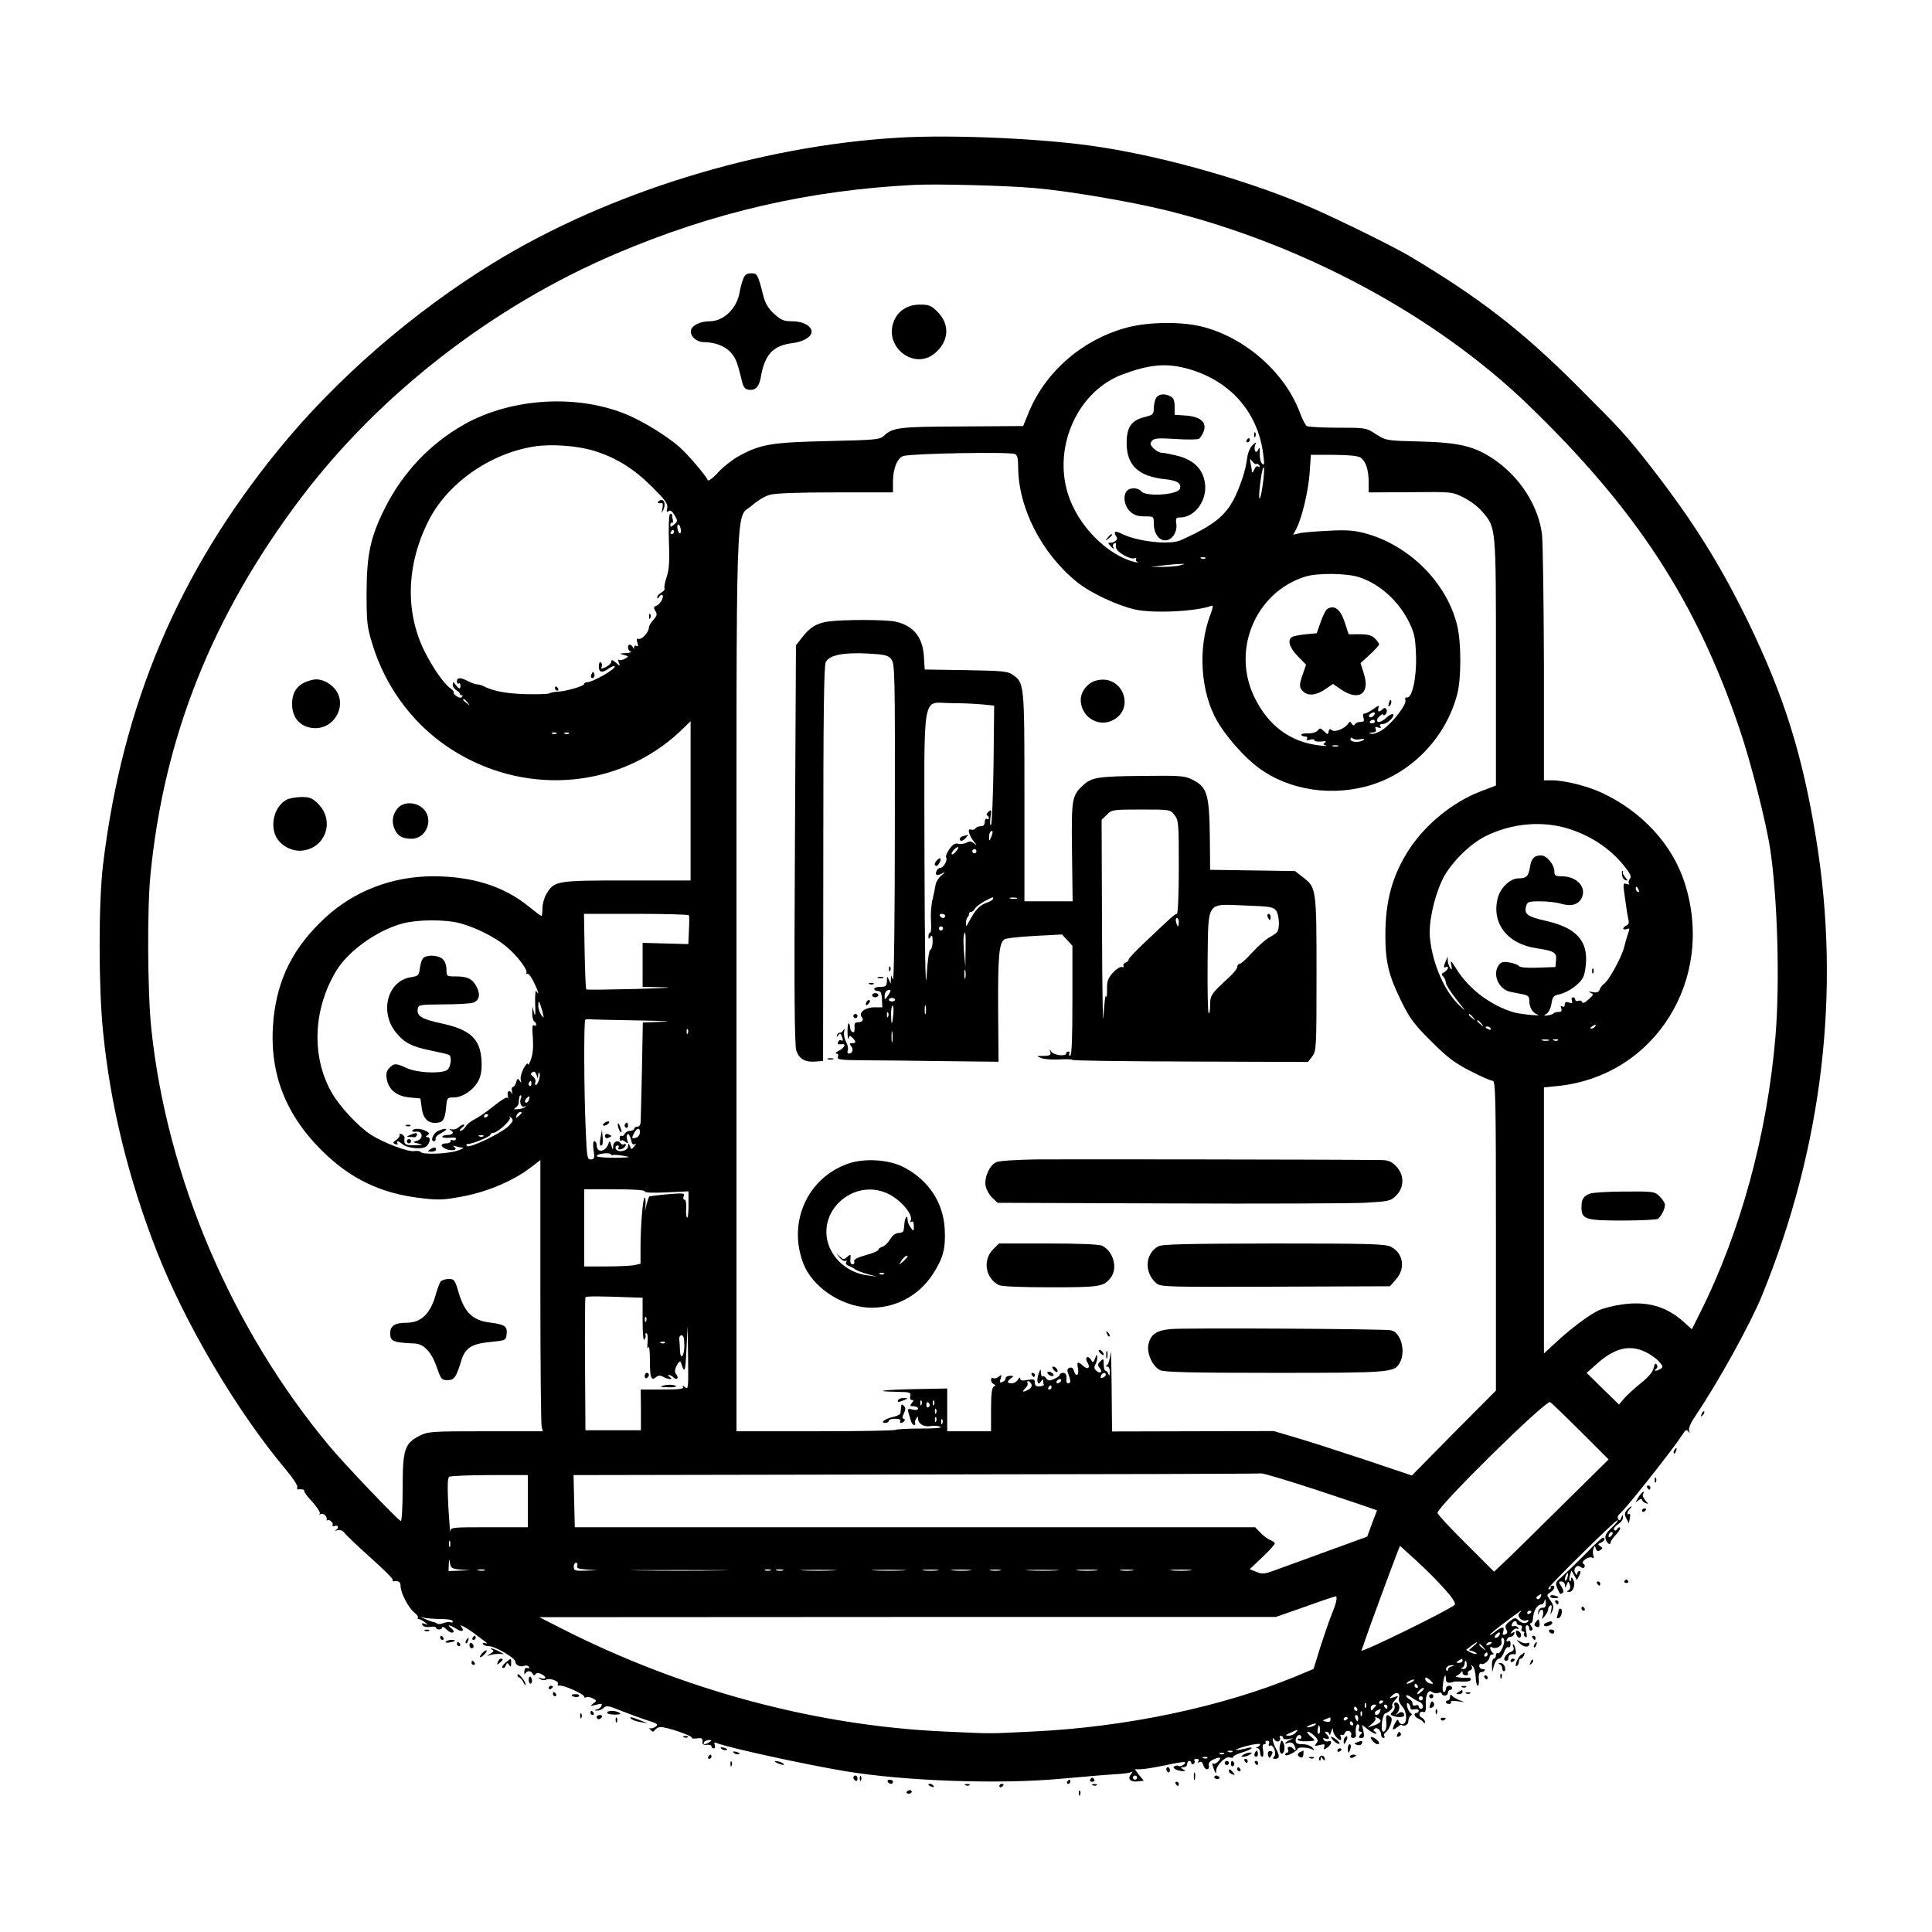 <?xml version="1.0" standalone="no"?>
<!DOCTYPE svg PUBLIC "-//W3C//DTD SVG 20010904//EN"
 "http://www.w3.org/TR/2001/REC-SVG-20010904/DTD/svg10.dtd">
<svg version="1.0" xmlns="http://www.w3.org/2000/svg"
 width="926pt" height="926pt" viewBox="0 0 926 926"
 preserveAspectRatio="xMidYMid meet">
<g transform="translate(0,926) scale(0.1,-0.1)"
fill="#000000" stroke="none">
<path d="M4305 8600 c-665 -39 -1391 -263 -1940 -600 -385 -236 -754 -556
-1030 -895 -480 -589 -748 -1221 -841 -1988 -22 -179 -22 -588 0 -802 35 -354
122 -706 258 -1054 136 -346 382 -763 615 -1041 35 -41 61 -81 58 -87 -2 -7
-1 -12 3 -12 16 3 35 -1 30 -6 -3 -3 14 -27 38 -52 23 -26 40 -52 37 -57 -3
-6 -3 -8 2 -4 11 10 35 -10 31 -25 -1 -7 -1 -8 2 -4 2 4 10 3 18 -4 8 -6 11
-15 8 -20 -3 -5 2 -6 10 -3 19 7 22 -12 4 -20 -7 -3 -3 -3 9 -1 14 4 26 -1 35
-13 7 -10 63 -63 123 -117 61 -54 109 -102 107 -106 -1 -5 1 -8 5 -8 23 4 33
-3 33 -23 0 -32 38 -105 66 -127 13 -10 20 -21 17 -25 -3 -3 -2 -6 3 -6 6 0
19 -7 30 -15 18 -15 18 -15 0 -8 -14 5 -17 3 -11 -6 4 -8 20 -11 36 -9 16 3
29 1 29 -4 0 -4 7 -8 15 -8 8 0 15 5 15 10 0 6 9 1 20 -10 12 -12 25 -18 31
-14 6 3 3 11 -8 20 -25 19 -7 17 23 -2 29 -19 43 -12 23 12 -11 14 44 -18 76
-44 6 -4 21 -16 35 -26 15 -11 18 -16 7 -12 -11 3 -16 2 -12 -4 3 -6 16 -10
28 -10 30 0 127 -57 127 -74 0 -17 24 -28 44 -20 8 3 17 1 21 -5 3 -6 0 -9 -7
-6 -9 4 -14 -3 -15 -17 0 -13 1 -17 4 -10 3 6 11 12 18 12 7 0 16 -6 18 -12 4
-9 8 -10 14 -2 6 7 15 7 30 -1 25 -13 21 -27 -5 -18 -14 4 -15 3 -2 -5 8 -6
20 -7 29 -2 17 9 63 -9 55 -22 -3 -5 0 -8 7 -7 19 4 119 -41 119 -53 0 -5 4
-6 10 -3 5 3 19 1 31 -5 20 -11 20 -12 2 -25 -16 -13 -15 -13 14 -6 25 7 31 6
26 -4 -2 -8 -12 -16 -21 -18 -16 -4 -16 -5 0 -6 9 0 23 5 31 13 13 13 23 11
85 -14 38 -15 95 -36 126 -46 48 -15 53 -19 38 -30 -9 -7 -21 -10 -27 -7 -5 3
-4 0 3 -8 10 -11 14 -11 21 -1 4 7 16 14 27 14 26 2 155 -42 150 -51 -3 -4 8
-5 24 -3 23 3 28 0 27 -15 -2 -13 4 -17 21 -16 12 2 22 -2 22 -7 0 -6 5 -10
11 -10 6 0 8 7 5 16 -5 12 -2 15 11 9 56 -22 416 -101 613 -134 287 -48 745
-64 1040 -36 102 9 216 19 253 21 37 2 73 6 80 11 7 4 6 0 -2 -11 -19 -22 -3
-39 34 -34 l27 3 -22 27 -21 28 28 0 c16 0 69 9 118 19 49 11 92 18 94 15 8
-7 -21 -24 -31 -18 -4 3 -13 2 -20 -2 -12 -8 13 -22 42 -23 13 -1 13 0 0 9
-13 8 -12 10 3 10 9 0 17 7 17 15 0 8 5 15 10 15 6 0 10 -5 10 -11 0 -5 5 -7
10 -4 6 4 8 11 5 16 -4 5 1 9 10 9 10 0 13 -5 9 -12 -5 -7 -3 -8 5 -4 8 5 14
0 18 -13 3 -12 11 -21 18 -21 8 0 11 8 9 18 -3 11 4 21 22 29 33 15 42 10 21
-11 -8 -8 -17 -12 -21 -9 -8 9 -6 -8 4 -32 8 -18 9 -18 9 -2 1 27 46 71 65 64
9 -4 16 -3 16 2 0 5 20 15 45 22 53 16 62 32 9 17 -20 -5 -38 -7 -40 -5 -3 2
22 11 56 20 33 8 60 11 60 7 0 -5 -6 -11 -12 -13 -10 -4 -10 -6 0 -6 6 -1 12
-10 12 -21 0 -11 4 -20 10 -20 5 0 7 13 4 30 -4 20 -2 30 5 30 7 0 10 4 7 8
-3 5 1 9 8 9 8 0 12 -7 8 -15 -3 -9 -1 -13 5 -9 15 10 34 -38 20 -52 -8 -8 -7
-11 6 -11 21 0 21 16 2 50 -16 28 -21 66 -6 41 5 -7 14 -10 20 -7 6 4 9 12 6
17 -4 5 -1 9 4 9 6 0 11 -5 11 -10 0 -6 12 -8 28 -5 25 5 25 5 5 -4 -26 -12
-32 -24 -7 -14 9 3 20 0 25 -8 11 -17 12 -39 1 -24 -12 17 -35 17 -29 0 4 -8
2 -15 -3 -15 -6 0 -10 -5 -10 -10 0 -6 13 -4 30 5 17 9 30 19 30 23 0 10 54 7
72 -4 10 -6 10 -4 -1 9 -8 10 -28 17 -47 17 -27 0 -34 4 -34 19 0 10 6 21 13
24 8 3 14 -1 14 -9 0 -7 -4 -11 -9 -8 -4 3 -8 1 -8 -4 0 -5 18 -9 40 -8 22 0
40 2 40 5 0 2 -10 12 -22 22 -11 11 -16 19 -10 19 7 0 21 -9 33 -21 17 -17 18
-23 8 -35 -11 -13 -9 -14 16 -8 24 6 27 4 22 -9 -5 -14 -3 -15 13 -4 23 13 27
39 6 31 -8 -3 -17 0 -22 7 -5 9 -2 10 9 6 20 -7 22 4 5 21 -9 9 -9 12 0 12 7
0 12 -6 13 -12 1 -7 5 -2 9 12 6 18 8 20 9 7 1 -18 23 -47 36 -47 4 0 4 7 1
16 -3 8 -2 12 4 9 6 -3 13 0 16 9 3 8 12 12 20 9 9 -3 13 -12 10 -19 -3 -8 1
-14 10 -14 8 0 14 6 13 13 -4 30 2 58 11 52 5 -3 7 -12 3 -20 -3 -8 0 -15 7
-15 10 0 10 -3 0 -15 -10 -12 -9 -15 5 -15 13 0 15 6 10 32 l-7 31 27 -21 c15
-12 33 -22 39 -22 6 0 5 4 -3 9 -10 7 -10 10 -1 16 13 8 30 -11 30 -32 0 -7 5
-13 11 -13 5 0 8 4 4 9 -3 5 -1 12 4 16 20 12 39 63 28 74 -18 18 -26 12 -23
-16 4 -31 -2 -53 -14 -53 -15 0 -5 83 10 88 21 7 40 28 33 36 -3 3 2 16 13 27
19 22 19 22 -6 14 -23 -7 -23 -7 -7 9 20 20 40 12 32 -13 -3 -10 4 -26 15 -39
23 -24 27 -77 6 -85 -8 -3 -17 2 -21 11 -5 14 -8 12 -19 -8 -16 -31 -12 -37
10 -19 10 8 19 13 21 12 13 -10 33 0 33 16 0 11 5 23 11 27 7 4 7 9 1 13 -14
9 -27 55 -13 47 6 -4 11 -13 11 -21 0 -8 7 -11 20 -8 11 3 20 0 20 -6 0 -6 -4
-11 -10 -11 -17 0 -11 -20 8 -27 9 -4 20 -11 24 -17 5 -8 8 -7 8 1 0 7 -7 16
-16 21 -19 10 -10 34 9 26 9 -3 12 7 11 33 -3 48 12 79 30 63 8 -5 21 -8 30
-4 9 3 16 2 16 -3 0 -5 7 -10 15 -10 8 0 15 6 15 14 0 7 5 13 10 13 6 0 10 5
10 10 0 6 -7 10 -15 10 -8 0 -15 -7 -15 -15 0 -8 -4 -15 -10 -15 -5 0 -7 17
-4 37 5 41 14 57 14 26 0 -19 11 -23 40 -13 3 1 22 1 43 0 22 -1 37 3 37 10 0
6 -6 10 -12 9 -28 -3 -72 3 -58 8 8 3 18 11 22 17 5 8 8 7 8 -1 0 -7 7 -13 16
-13 8 0 13 4 10 9 -3 5 1 12 10 15 9 3 12 11 8 18 -5 10 -4 10 5 2 7 -6 13
-30 14 -52 1 -23 5 -42 10 -42 4 0 7 15 5 32 -2 20 2 33 9 33 6 0 15 3 19 8 4
4 0 7 -9 7 -10 0 -17 7 -17 16 0 8 5 12 10 9 11 -7 40 18 40 34 0 6 6 11 13
11 7 0 8 3 2 8 -13 10 -18 35 -5 27 20 -12 52 6 47 26 -3 10 -1 19 4 19 5 0 9
-7 9 -15 0 -23 -22 -65 -31 -59 -5 3 -9 -2 -9 -10 0 -9 -4 -16 -10 -16 -5 0
-10 -15 -9 -32 l1 -33 9 33 c5 17 16 32 23 32 8 0 19 14 25 31 6 17 15 28 21
24 6 -3 10 3 10 15 0 13 -4 19 -11 14 -7 -4 -10 -1 -7 7 3 8 11 14 18 14 7 0
15 6 18 14 3 9 0 11 -9 5 -12 -7 -12 -5 0 9 7 9 18 14 24 10 6 -4 7 -1 3 6 -5
7 -14 10 -22 7 -8 -3 -11 0 -7 10 6 16 23 19 23 4 0 -5 7 -10 15 -10 9 0 12
-6 9 -15 -4 -8 -1 -15 6 -15 6 0 9 -4 5 -9 -3 -5 0 -13 6 -17 8 -4 9 3 4 25
-4 20 -3 31 4 31 6 0 11 -7 11 -16 0 -8 5 -12 10 -9 8 5 7 11 -1 21 -6 8 -7
14 -2 14 5 0 9 8 10 18 3 42 20 72 42 72 5 0 12 8 14 18 3 11 5 8 6 -9 1 -20
-4 -26 -16 -25 -10 0 -18 -7 -20 -19 -3 -19 -3 -19 5 -1 11 24 25 6 16 -21 -5
-17 -4 -16 10 1 9 11 16 25 16 32 0 7 5 16 10 19 7 4 9 -3 5 -22 -5 -26 -5
-26 5 -5 8 19 6 30 -9 51 -19 27 -19 27 0 39 20 13 26 32 9 32 -6 0 -9 -3 -8
-7 2 -5 0 -9 -4 -10 -5 -2 -7 0 -6 5 4 14 326 331 331 326 3 -3 -10 -20 -29
-37 -26 -25 -33 -37 -28 -54 6 -22 24 -32 24 -14 0 4 11 20 26 36 14 15 22 30
19 33 -3 4 -10 0 -14 -7 -5 -8 -11 -9 -15 -3 -3 5 5 17 19 26 14 9 25 24 24
34 0 15 -1 14 -8 -2 -5 -14 -10 -16 -15 -7 -5 7 -2 17 6 24 31 25 257 311 302
381 14 23 20 26 28 15 8 -11 8 -10 4 4 -4 12 8 39 33 75 105 155 261 437 316
572 290 710 379 1457 260 2188 -66 407 -154 685 -324 1037 -136 280 -269 492
-474 755 -115 146 -135 168 -347 380 -264 264 -469 423 -805 623 -78 46 -307
159 -457 226 -285 126 -692 244 -1018 295 -254 41 -708 62 -975 46z m650 -241
c157 -13 454 -63 630 -106 653 -160 1293 -503 1738 -932 519 -501 807 -942
1015 -1556 55 -162 127 -446 147 -578 35 -237 46 -635 25 -892 -39 -468 -167
-940 -362 -1328 l-39 -78 -39 35 c-82 74 -175 101 -294 84 -39 -5 -89 -18
-111 -27 -46 -21 -137 -89 -212 -159 l-53 -49 0 637 0 638 68 7 c465 49 754
511 607 972 -59 185 -204 343 -399 434 -67 31 -177 59 -238 59 l-38 0 0 553
c-1 303 -5 584 -9 623 -16 138 -106 279 -233 364 -93 62 -164 79 -354 84 -159
4 -160 4 -209 35 -48 31 -50 31 -184 31 -75 0 -141 4 -148 8 -6 4 -21 33 -33
65 -73 195 -267 363 -475 413 -98 23 -249 21 -350 -5 -214 -56 -394 -211 -475
-409 l-26 -64 -294 -2 c-306 -1 -331 -5 -375 -46 -18 -17 -44 -19 -265 -24
-269 -6 -322 -15 -422 -68 -32 -17 -79 -53 -105 -81 -27 -30 -49 -45 -51 -38
-7 20 -95 123 -137 160 -60 52 -167 118 -246 152 -238 101 -554 83 -782 -44
-164 -92 -295 -230 -381 -400 -71 -142 -88 -222 -89 -407 0 -141 2 -163 27
-245 67 -221 212 -408 406 -523 348 -208 783 -166 1068 101 l52 50 0 -382 0
-381 -305 0 c-338 0 -348 -2 -385 -63 -11 -18 -20 -49 -20 -69 0 -21 -2 -38
-5 -38 -3 0 -31 21 -63 47 -117 95 -269 143 -455 143 -198 0 -382 -71 -522
-202 -149 -139 -224 -288 -244 -481 -24 -246 49 -448 228 -628 139 -139 286
-210 483 -232 85 -10 108 -8 203 10 117 23 237 75 317 136 l48 37 0 -628 c0
-345 3 -637 6 -649 l6 -23 -274 0 c-264 0 -275 -1 -318 -22 -71 -37 -80 -65
-80 -250 0 -87 -4 -158 -9 -158 -10 0 -270 272 -343 360 -468 561 -779 1290
-853 2002 -18 173 -20 572 -4 734 65 665 298 1246 722 1808 377 498 918 918
1507 1169 468 200 930 306 1435 331 104 5 433 -3 570 -15z m729 -864 c209 -55
346 -208 371 -415 6 -45 5 -53 -6 -42 -7 6 -12 29 -11 50 1 26 -1 31 -7 18
-10 -25 -24 -5 -15 21 6 16 5 16 -14 -2 -12 -12 -22 -38 -25 -65 -3 -25 -13
-67 -23 -95 -55 -160 -101 -206 -294 -294 -53 -24 -207 -7 -282 30 -35 18 -44
12 -25 -17 7 -12 -19 -29 -37 -25 -5 1 -4 -5 4 -13 14 -17 25 -22 15 -7 -3 5
-1 13 5 16 6 4 10 3 9 -2 -4 -22 4 -33 36 -53 20 -12 42 -19 51 -16 8 3 13 2
9 -3 -3 -5 1 -12 7 -15 7 -3 2 -3 -12 0 -133 32 -276 177 -322 329 -71 230 51
493 264 571 126 47 205 54 302 29z m-2839 -395 c107 -33 191 -85 279 -172 65
-65 78 -82 74 -103 -4 -18 -2 -23 6 -15 9 6 17 1 29 -19 16 -27 16 -29 -2 -45
-15 -13 -18 -14 -18 -1 0 8 4 12 8 10 4 -3 6 3 4 12 -2 10 -4 22 -4 26 -1 5
-5 6 -10 3 -5 -3 -7 -62 -5 -131 4 -96 1 -136 -11 -171 -8 -25 -13 -49 -10
-54 3 -5 -4 -14 -15 -20 -11 -6 -20 -16 -20 -23 0 -8 4 -7 10 3 5 8 12 12 15
8 9 -9 -11 -45 -30 -52 -13 -4 -13 -9 -4 -24 10 -16 8 -23 -9 -43 -12 -12 -22
-29 -22 -37 0 -22 -34 -59 -49 -54 -10 3 -11 -2 -6 -18 5 -15 4 -20 -4 -16 -6
4 -11 1 -12 -6 0 -10 -2 -10 -6 0 -2 6 -9 12 -14 12 -14 0 -11 -28 4 -33 6 -3
-4 -6 -23 -7 -32 -2 -33 -3 -10 -9 25 -7 25 -7 4 -19 -12 -6 -24 -8 -28 -4 -4
3 -4 -2 0 -13 7 -20 7 -20 -14 -1 -17 14 -22 16 -22 5 0 -8 -12 -19 -26 -26
-21 -10 -25 -10 -20 2 3 8 1 17 -4 20 -6 4 -10 -5 -10 -19 0 -30 16 -33 48
-10 13 9 26 14 28 11 11 -10 -104 -77 -133 -77 -7 0 -13 -4 -13 -8 0 -10 -84
-35 -126 -37 -17 -1 -36 -5 -41 -8 -6 -4 -57 -5 -114 -4 -94 3 -153 14 -201
38 -10 5 -24 9 -32 9 -7 0 -27 7 -42 15 -37 19 -54 19 -54 -1 0 -8 4 -13 8
-10 5 3 9 -1 9 -9 0 -20 -7 -19 -23 3 -12 16 -13 16 -14 0 0 -9 8 -21 18 -27
9 -5 17 -13 17 -18 0 -4 4 -7 8 -5 5 1 6 -2 2 -8 -4 -6 -12 -5 -25 2 -10 7
-17 15 -15 18 2 4 -5 13 -16 21 -31 21 -83 96 -123 175 -94 188 -89 412 15
622 89 182 294 328 509 362 81 13 205 4 285 -20z m2019 -16 c12 -5 16 -20 16
-63 1 -195 112 -413 281 -550 64 -52 191 -112 278 -132 86 -20 294 -10 366 17
11 4 10 -5 -4 -43 -61 -160 -47 -372 34 -511 35 -61 110 -150 170 -200 138
-119 346 -162 540 -112 211 54 385 230 440 445 19 76 19 241 0 324 -49 208
-232 390 -446 446 -50 13 -88 16 -174 11 -60 -3 -123 -8 -138 -12 l-29 -7 16
30 c27 54 56 176 63 266 l6 87 111 0 c75 -1 117 -5 128 -14 25 -18 38 -60 38
-117 l0 -49 200 1 c197 2 200 2 254 -25 31 -15 71 -45 90 -68 67 -78 66 -67
66 -722 l0 -591 -76 -29 c-131 -51 -260 -155 -340 -277 -80 -123 -114 -245
-114 -413 0 -126 16 -193 77 -316 40 -81 60 -109 142 -190 78 -78 113 -105
188 -143 50 -26 98 -47 107 -47 14 0 16 -70 16 -742 l0 -743 -202 -203 -201
-204 -226 76 c-124 41 -273 89 -331 106 l-105 31 -387 -1 -388 -1 -2 213 c-1
117 -3 191 -5 163 -3 -27 -10 -53 -16 -57 -9 -6 -9 -8 1 -8 7 0 12 -12 11 -27
-1 -17 -3 -21 -6 -10 -2 9 -9 17 -14 17 -5 0 -9 14 -9 31 0 28 -1 29 -16 14
-13 -12 -14 -18 -4 -31 17 -19 5 -31 -15 -14 -11 9 -12 17 -5 30 6 10 10 27 9
37 0 13 -3 12 -10 -7 -9 -23 -11 -23 -20 -7 -6 9 -14 15 -19 12 -6 -4 -5 -14
2 -25 16 -26 2 -37 -20 -17 -27 24 -32 21 -25 -13 6 -33 -11 -42 -20 -10 -3
13 -11 18 -21 14 -11 -4 -13 -11 -5 -31 12 -32 11 -43 -1 -43 -6 0 -10 6 -9
13 3 26 -2 37 -16 37 -8 0 -15 -4 -15 -8 0 -5 -12 -14 -27 -21 -23 -10 -29
-10 -39 3 -6 9 -14 13 -17 9 -4 -3 -7 5 -8 18 -1 21 -2 20 -12 -9 -11 -35 -2
-56 13 -32 7 10 10 11 10 3 0 -7 1 -16 3 -20 1 -3 -8 -7 -20 -8 -17 -1 -23 4
-23 18 0 17 -5 18 -35 13 -25 -5 -35 -3 -35 6 0 8 -5 6 -11 -4 -5 -10 -19 -18
-29 -18 -24 0 -25 9 -4 24 13 10 13 12 -5 12 -12 0 -21 -6 -21 -12 0 -7 -7
-15 -16 -18 -12 -5 -14 -1 -8 16 6 20 5 21 -9 10 -9 -8 -21 -11 -27 -7 -5 3
-10 0 -10 -9 0 -8 6 -17 13 -20 10 -5 10 -7 0 -12 -9 -4 -13 -36 -13 -110 l0
-104 -105 0 -105 0 0 103 0 102 -156 -3 c-155 -3 -207 -11 -82 -13 59 -1 65
-3 61 -20 -3 -11 0 -19 7 -19 10 0 10 -3 0 -15 -10 -13 -9 -15 9 -15 11 0 21
-5 21 -11 0 -7 -10 -9 -26 -5 -22 6 -25 4 -20 -14 3 -11 9 -29 12 -40 3 -11
10 -20 15 -20 6 0 8 4 5 8 -2 4 -1 14 5 22 6 12 9 12 9 2 0 -26 28 -43 60 -37
17 3 38 1 47 -4 10 -5 -24 -8 -95 -8 -62 0 -115 -3 -119 -6 -3 -4 -177 -7
-385 -7 l-378 0 0 2153 c0 2418 -7 2213 75 2285 24 21 61 44 83 50 26 8 133
12 316 12 l276 0 0 50 c0 66 22 118 52 125 54 12 504 20 532 9z m1158 -48 c4
3 9 0 14 -7 4 -8 3 -10 -5 -5 -7 4 -15 -2 -20 -16 -6 -13 -10 -16 -11 -8 0 8
-3 26 -6 40 -5 23 -4 24 9 8 8 -10 16 -15 19 -12z m33 -78 c-9 -79 -24 -122
-19 -53 6 64 15 115 21 115 3 0 2 -28 -2 -62z m-2793 -252 c-3 -5 -9 -1 -12
10 -4 10 -5 23 -2 28 3 5 9 1 12 -10 4 -10 5 -23 2 -28z m-32 4 c0 -5 -5 -10
-11 -10 -5 0 -7 5 -4 10 3 6 8 10 11 10 2 0 4 -4 4 -10z m2547 -126 c-3 -3
-12 -4 -19 -1 -8 3 -5 6 6 6 11 1 17 -2 13 -5z m-122 -34 c-16 -4 -55 -7 -85
-7 l-55 0 60 7 c33 4 71 7 85 7 22 1 21 0 -5 -7z m861 -57 c99 -33 190 -116
239 -218 25 -51 29 -74 32 -160 3 -105 -19 -203 -44 -198 -7 2 -10 -4 -7 -12
8 -20 -60 -108 -107 -141 -21 -14 -46 -24 -56 -21 -15 4 -14 5 4 6 16 1 21 6
17 16 -5 11 -2 13 12 8 12 -4 15 -3 10 5 -5 8 0 12 12 12 21 0 59 36 49 47 -4
3 -17 -3 -30 -15 -24 -23 -47 -29 -47 -13 0 5 7 14 15 21 8 7 15 9 15 4 0 -4
5 -3 11 3 6 6 8 17 4 23 -5 8 -10 9 -18 1 -17 -17 -27 -13 -20 6 5 14 1 13
-24 -5 -17 -12 -36 -22 -43 -22 -7 0 -9 -8 -5 -20 5 -15 2 -20 -14 -20 -11 0
-23 -5 -27 -11 -4 -8 -9 -7 -15 2 -7 12 -11 12 -17 1 -16 -24 -63 -43 -78 -32
-9 8 -13 7 -16 -6 -3 -16 -4 -16 -22 1 -16 16 -20 17 -30 4 -6 -8 -27 -15 -48
-14 -20 0 -34 -3 -31 -7 2 -5 11 -8 19 -8 9 0 12 -5 8 -11 -4 -8 0 -9 15 -4
11 3 21 2 21 -3 0 -5 15 -8 33 -6 21 3 27 1 18 -5 -11 -7 -10 -10 5 -14 10 -3
-3 -3 -31 0 -140 16 -246 94 -313 232 -110 227 6 502 243 577 59 19 202 17
261 -3z m-4275 -600 c13 -16 12 -17 -3 -4 -10 7 -18 15 -18 17 0 8 8 3 21 -13z
m4341 -65 c-6 -6 -15 -8 -19 -4 -4 4 -1 11 7 16 19 12 27 3 12 -12z m8 -26 c0
-5 -7 -9 -15 -9 -8 0 -12 4 -9 9 3 4 9 8 15 8 5 0 9 -4 9 -8z m-3923 -58 c-3
-3 -12 -4 -19 -1 -8 3 -5 6 6 6 11 1 17 -2 13 -5z m60 0 c-3 -3 -12 -4 -19 -1
-8 3 -5 6 6 6 11 1 17 -2 13 -5z m3794 -27 c13 3 20 2 16 -2 -13 -15 -64 -14
-64 1 0 9 4 11 12 4 6 -5 22 -6 36 -3z m-108 -34 c-7 -2 -19 -2 -25 0 -7 3 -2
5 12 5 14 0 19 -2 13 -5z m1114 -398 c111 -37 203 -102 267 -188 22 -28 26
-40 17 -50 -6 -8 -7 -18 -3 -22 4 -5 -1 -5 -11 -2 -16 6 -18 2 -13 -36 11 -81
16 -112 21 -135 4 -15 0 -24 -10 -28 -8 -4 -15 -10 -15 -15 0 -4 8 -5 17 -2
13 5 15 3 9 -13 -4 -10 -14 -43 -21 -72 -14 -54 -76 -165 -99 -179 -7 -5 -15
-16 -19 -26 -5 -13 -14 -16 -34 -12 -19 4 -22 3 -10 -3 16 -7 16 -10 -9 -32
-17 -16 -28 -21 -31 -13 -2 7 -11 9 -19 6 -8 -3 -14 0 -14 6 0 6 -5 11 -11 11
-6 0 -8 -7 -5 -16 4 -12 1 -14 -14 -9 -14 5 -20 2 -20 -10 0 -10 -5 -13 -12
-9 -8 5 -9 2 -5 -9 4 -12 1 -17 -12 -17 -10 0 -21 -3 -25 -7 -3 -4 -17 -8 -29
-10 -19 -2 -20 -1 -5 8 10 5 21 27 24 48 5 34 11 40 37 45 43 9 103 52 116 85
7 14 12 49 13 76 4 102 -55 160 -191 191 -89 20 -106 32 -97 68 6 24 10 26 68
26 33 0 78 -5 98 -11 49 -15 83 -6 100 25 27 52 -21 106 -95 106 -30 0 -35 3
-35 24 0 32 -37 76 -63 76 -34 0 -47 -14 -54 -56 -7 -44 -17 -54 -55 -54 -39
0 -86 -44 -99 -93 -32 -121 45 -222 186 -242 84 -13 97 -20 93 -57 l-3 -33
-84 -3 c-53 -2 -87 1 -91 8 -4 6 -24 13 -45 17 -30 5 -41 2 -51 -12 -33 -45
-1 -118 56 -129 17 -3 44 -9 60 -12 25 -5 30 -11 30 -33 0 -30 16 -56 40 -64
26 -9 -84 2 -115 11 -111 33 -215 112 -274 207 -27 43 -31 46 -25 20 4 -23 3
-26 -5 -15 -6 8 -11 24 -12 35 l0 20 -9 -20 c-12 -28 -12 -37 0 -30 6 3 10 2
10 -4 0 -5 -8 -14 -17 -20 -15 -8 -16 -12 -5 -22 6 -7 12 -20 12 -29 0 -9 23
-45 51 -81 48 -60 49 -62 11 -25 -68 65 -125 194 -138 317 -8 70 16 188 57
278 35 77 130 174 209 213 128 64 278 76 407 33z m327 -291 c3 -8 2 -12 -4 -9
-6 3 -10 10 -10 16 0 14 7 11 14 -7z m-4552 -121 c2 -5 2 -37 0 -73 l-3 -65
-110 3 -109 3 0 -105 0 -106 103 -2 c56 -1 -4 -4 -133 -8 -129 -3 -237 -5
-240 -2 -3 2 -6 84 -8 183 l-3 179 250 0 c137 0 251 -3 253 -7z m-1097 -38
c71 -19 163 -64 217 -108 51 -40 110 -116 101 -130 -3 -5 -2 -7 4 -4 5 3 19
-14 31 -39 22 -44 29 -71 13 -45 -5 8 -7 -17 -6 -60 2 -51 1 -65 -5 -44 l-8
30 -1 -32 c0 -17 4 -35 9 -38 6 -3 10 -11 10 -16 0 -6 -5 -7 -11 -3 -8 4 -9
-13 -5 -60 3 -44 0 -78 -9 -103 -7 -21 -14 -31 -15 -23 0 8 -9 -1 -20 -20 -10
-19 -17 -44 -14 -55 4 -16 3 -17 -5 -5 -9 13 -12 12 -17 -7 -4 -13 -11 -23
-16 -23 -5 0 -7 -10 -4 -22 3 -13 3 -17 0 -10 -10 21 -26 13 -20 -10 3 -13 3
-18 0 -11 -3 8 -27 -6 -66 -37 -33 -27 -75 -56 -92 -64 -17 -8 -37 -24 -44
-35 -7 -12 -18 -21 -25 -21 -6 0 -3 7 7 15 11 8 15 15 8 15 -6 0 -17 -6 -24
-13 -7 -8 -22 -12 -33 -10 -11 2 -14 1 -7 -3 21 -10 13 -24 -13 -24 -14 0 -25
-4 -25 -9 0 -4 16 -6 36 -4 23 2 33 0 29 -7 -3 -6 -11 -8 -16 -5 -5 4 -9 1 -9
-4 0 -6 -8 -11 -18 -11 -29 0 -34 -12 -9 -25 27 -14 66 -8 45 7 -9 7 -8 8 5 4
10 -3 26 -6 35 -7 9 0 -3 -7 -28 -15 -50 -15 -166 -19 -174 -5 -3 4 -16 6 -29
4 -29 -6 -147 39 -209 78 -60 39 -150 135 -188 202 -98 172 -90 398 21 583 58
96 196 195 319 228 73 19 201 20 275 1z m394 -420 c9 -36 9 -38 -4 -21 -8 11
-15 31 -15 45 0 32 5 25 19 -24z m4462 -32 c13 -16 12 -17 -3 -4 -10 7 -18 15
-18 17 0 8 8 3 21 -13z m-3991 -14 c113 -2 161 -5 108 -6 l-97 -4 -4 -217 c-3
-119 -5 -232 -6 -249 0 -23 -5 -33 -16 -33 -8 0 -15 -4 -15 -10 0 -5 -9 -10
-20 -10 -11 0 -23 -7 -26 -15 -4 -8 -10 -12 -15 -9 -5 3 -9 -3 -9 -12 0 -10 3
-14 7 -11 3 4 13 1 21 -6 13 -10 14 -9 8 10 -4 12 -3 24 2 27 5 3 12 -8 16
-25 4 -21 10 -28 18 -23 8 5 8 1 -2 -10 -13 -17 -14 -17 -21 1 -7 15 -8 16 -8
1 -1 -29 -61 -36 -61 -7 0 5 5 9 11 9 5 0 7 -5 3 -11 -4 -7 1 -10 11 -7 10 1
20 9 23 17 3 8 0 11 -6 7 -6 -3 -13 -2 -17 4 -11 18 -35 10 -36 -12 -1 -22 -1
-22 -9 2 -7 24 -8 24 -15 5 -16 -38 -55 -41 -55 -4 0 10 -5 19 -11 19 -6 0 -8
-15 -4 -43 6 -37 4 -43 -13 -44 -18 -1 -19 9 -25 149 -8 180 -9 513 -2 520 3
3 18 4 33 2 15 -1 119 -3 232 -5z m4031 -16 c13 -16 12 -17 -3 -4 -17 13 -22
21 -14 21 2 0 10 -8 17 -17z m544 -13 c-3 -5 -12 -10 -18 -10 -7 0 -6 4 3 10
19 12 23 12 15 0z m-500 -10 c3 -6 -1 -7 -9 -4 -18 7 -21 14 -7 14 6 0 13 -4
16 -10z m-3848 -22 c-3 -8 -6 -5 -6 6 -1 11 2 17 5 13 3 -3 4 -12 1 -19z
m4126 -35 c-7 -2 -21 -2 -30 0 -10 3 -4 5 12 5 17 0 24 -2 18 -5z m44 1 c-3
-3 -12 -4 -19 -1 -8 3 -5 6 6 6 11 1 17 -2 13 -5z m-4888 -170 c1 11 3 17 6
14 8 -8 -6 -58 -16 -58 -5 0 -6 6 -3 13 3 8 -2 20 -11 27 -13 11 -13 15 -3 21
9 6 15 1 20 -14 5 -19 6 -19 7 -3z m-32 -39 c0 -8 -4 -12 -9 -9 -5 3 -6 10 -3
15 9 13 12 11 12 -6z m-51 -70 c-8 -21 4 -46 18 -38 6 3 8 2 4 -2 -5 -5 -20
-10 -35 -11 -20 -2 -24 -1 -13 6 8 5 15 15 16 22 2 31 4 38 10 38 3 0 4 -7 0
-15z m38 -9 c-3 -9 -10 -13 -15 -10 -5 3 -3 11 4 19 15 16 19 13 11 -9z m-34
-60 c0 -2 -7 -9 -15 -16 -13 -11 -14 -10 -9 4 5 14 24 23 24 12z m-160 -10 c0
-3 -4 -8 -10 -11 -5 -3 -10 -1 -10 4 0 6 5 11 10 11 6 0 10 -2 10 -4z m100
-51 c-32 -34 -189 -110 -201 -98 -6 6 -5 10 3 10 23 0 108 35 108 44 0 5 6 9
13 9 21 0 88 61 81 73 -5 8 -3 8 6 0 11 -11 10 -17 -10 -38z m627 -34 c-1 -11
-9 -22 -19 -24 -21 -6 -22 -3 -8 24 14 25 29 25 27 0z m-750 -17 c-3 -3 -12
-4 -19 -1 -8 3 -5 6 6 6 11 1 17 -2 13 -5z m621 -90 c4 2 27 0 52 -4 38 -6 32
-8 -42 -9 -49 0 -88 3 -88 8 0 12 64 19 68 8 2 -4 7 -5 10 -3z m152 -174 c0
-7 38 -8 105 -5 l105 5 0 -67 c0 -36 -3 -63 -7 -59 -4 4 -6 25 -4 46 1 23 -2
40 -8 40 -6 0 -8 7 -4 17 6 15 -2 15 -77 9 -46 -4 -86 -9 -88 -11 -2 -2 -8
-19 -13 -37 l-8 -33 3 33 c1 17 -1 32 -4 32 -9 0 -20 -138 -20 -241 l0 -76
-31 -7 c-17 -3 -78 -6 -135 -6 l-104 0 0 185 0 185 145 0 c91 0 145 -4 145
-10z m-42 -509 l32 -1 0 -107 c0 -70 4 -103 9 -93 6 8 7 18 5 22 -3 4 -1 8 4
8 6 0 8 -19 6 -42 -3 -25 -1 -36 3 -26 5 10 8 -17 8 -61 0 -85 6 -101 29 -82
11 9 20 10 35 2 26 -14 52 -15 31 -1 -8 5 -10 10 -4 10 5 0 15 -5 22 -12 16
-16 28 -2 13 15 -8 11 -8 21 3 43 10 19 17 23 20 13 17 -56 21 -47 26 61 l6
115 2 -154 c2 -143 1 -153 -15 -140 -11 10 -14 10 -9 2 5 -10 -16 -13 -98 -13
l-105 0 1 -97 0 -98 -133 0 -133 0 -2 315 c-1 173 0 318 2 322 4 6 64 6 242
-1z m49 -113 c-3 -8 -6 -5 -6 6 -1 11 2 17 5 13 3 -3 4 -12 1 -19z m183 -118
c0 -51 -19 -72 -21 -22 0 15 -2 37 -3 50 -2 13 3 22 11 22 9 0 13 -15 13 -50z
m-93 14 c-3 -3 -12 -4 -19 -1 -8 3 -5 6 6 6 11 1 17 -2 13 -5z m4698 -43 c22
-10 51 -30 65 -45 21 -23 22 -29 10 -36 -8 -5 -19 -10 -25 -10 -5 0 -5 4 2 8
7 5 9 13 4 21 -6 10 -11 6 -15 -16 -4 -19 -26 -44 -62 -73 -31 -25 -67 -58
-80 -73 l-24 -29 -78 76 -77 76 45 40 c86 78 158 97 235 61z m-2585 -110 c0
-5 -7 -11 -14 -14 -10 -4 -13 -1 -9 9 6 15 23 19 23 5z m-215 -31 c-3 -5 -11
-10 -16 -10 -6 0 -7 5 -4 10 3 6 11 10 16 10 6 0 7 -4 4 -10z m-141 -15 c3 -8
-3 -19 -14 -25 -27 -15 -34 -12 -16 6 9 8 14 20 11 25 -4 5 -2 9 3 9 6 0 12
-7 16 -15z m96 -15 c0 -5 -5 -10 -11 -10 -5 0 -7 5 -4 10 3 6 8 10 11 10 2 0
4 -4 4 -10z m-623 -82 c-3 -8 -6 -5 -6 6 -1 11 2 17 5 13 3 -3 4 -12 1 -19z
m60 0 c-3 -8 -6 -5 -6 6 -1 11 2 17 5 13 3 -3 4 -12 1 -19z m-22 3 c3 -5 1
-12 -5 -16 -5 -3 -10 1 -10 9 0 18 6 21 15 7z m3118 -129 l137 -137 -223 -220
c-122 -121 -245 -242 -274 -269 l-52 -49 -135 135 c-75 74 -136 140 -136 147
0 30 508 531 539 531 3 0 68 -62 144 -138z m-3086 86 c-3 -8 -6 -5 -6 6 -1 11
2 17 5 13 3 -3 4 -12 1 -19z m0 -40 c-3 -8 -6 -5 -6 6 -1 11 2 17 5 13 3 -3 4
-12 1 -19z m30 -10 c-3 -8 -6 -5 -6 6 -1 11 2 17 5 13 3 -3 4 -12 1 -19z
m1793 -319 c135 -45 255 -85 267 -90 l23 -8 -24 -63 -23 -63 -184 -67 c-101
-37 -214 -78 -250 -91 -59 -22 -69 -23 -97 -11 l-32 13 60 57 c33 31 60 61 60
66 0 5 -10 12 -22 17 -13 5 -34 21 -47 35 l-25 26 -1630 0 -1631 0 -3 125 -3
125 1638 3 c901 1 1647 3 1658 5 11 1 130 -35 265 -79z m-3780 -54 l0 -125
-185 0 c-185 0 -185 0 -187 -22 0 -13 -4 40 -9 117 -5 102 -4 142 4 147 7 4
94 8 195 8 l182 0 0 -125z m5192 -167 c-7 -7 -12 -8 -12 -2 0 14 12 26 19 19
2 -3 -1 -11 -7 -17z m-5565 -50 c-3 -7 -5 -2 -5 12 0 14 2 19 5 13 2 -7 2 -19
0 -25z m4764 -201 c42 -46 58 -72 51 -79 -23 -23 -453 -234 -447 -219 4 9 13
34 20 56 11 34 120 331 154 418 l11 28 75 -68 c41 -37 103 -98 136 -136z
m-4713 90 l47 -3 -52 -2 -53 -2 1 33 c2 29 2 29 6 5 4 -24 9 -27 51 -31z m559
19 c-5 -12 6 -16 46 -19 l52 -3 -57 -2 c-52 -2 -58 0 -58 18 0 11 5 20 11 20
6 0 9 -7 6 -14z m-444 -23 c-7 -2 -21 -2 -30 0 -10 3 -4 5 12 5 17 0 24 -2 18
-5z m1125 0 c-103 -2 -274 -2 -380 0 -106 1 -22 2 187 2 209 0 296 -1 193 -2z
m245 0 c-7 -2 -19 -2 -25 0 -7 3 -2 5 12 5 14 0 19 -2 13 -5z m60 0 c-7 -2
-21 -2 -30 0 -10 3 -4 5 12 5 17 0 24 -2 18 -5z m239 0 c-40 -2 -103 -2 -140
0 -37 2 -4 3 73 3 77 0 107 -2 67 -3z m336 0 c-38 -2 -98 -2 -135 0 -38 2 -7
3 67 3 74 0 105 -1 68 -3z m165 0 c-18 -2 -48 -2 -65 0 -18 2 -4 4 32 4 36 0
50 -2 33 -4z m155 0 c-21 -2 -57 -2 -80 0 -24 2 -7 4 37 4 44 0 63 -2 43 -4z
m145 0 c-13 -2 -33 -2 -45 0 -13 2 -3 4 22 4 25 0 35 -2 23 -4z m270 0 c-34
-2 -93 -2 -130 0 -37 2 -9 3 62 3 72 0 102 -1 68 -3z m190 0 c-24 -2 -62 -2
-85 0 -24 2 -5 4 42 4 47 0 66 -2 43 -4z m175 0 c-16 -2 -40 -2 -55 0 -16 2
-3 4 27 4 30 0 43 -2 28 -4z m275 0 c-24 -2 -62 -2 -85 0 -24 2 -5 4 42 4 47
0 66 -2 43 -4z m1681 -128 c-4 -8 -11 -12 -16 -9 -6 4 -5 10 3 15 19 12 19 11
13 -6z m-980 -22 c-4 -16 -15 -46 -24 -68 -9 -22 -32 -88 -51 -147 l-33 -107
-86 -36 c-354 -146 -813 -243 -1259 -264 -224 -11 -183 -11 -426 0 -617 28
-1253 199 -1830 492 l-110 56 1765 1 1765 0 140 49 c77 28 143 50 148 50 4 1
4 -11 1 -26z m879 -54 c-15 -15 11 -43 33 -35 8 3 12 2 9 -4 -9 -14 -31 -12
-48 5 -13 13 -18 12 -41 -6 -21 -16 -24 -24 -16 -39 7 -13 6 -19 -6 -24 -12
-4 -14 -1 -9 14 8 26 -5 25 -39 -1 -14 -11 -26 -18 -26 -15 0 3 33 30 73 60
69 53 94 69 70 45z m57 7 c0 -3 -4 -8 -10 -11 -5 -3 -10 -1 -10 4 0 6 5 11 10
11 6 0 10 -2 10 -4z m-5222 -36 c30 0 52 -4 52 -11 0 -5 -4 -8 -9 -5 -5 4 -20
2 -34 -3 -14 -5 -28 -7 -31 -3 -4 3 -12 7 -19 8 -7 1 -23 7 -37 13 l-25 12 25
-6 c14 -2 49 -5 78 -5z m5067 -79 c-3 -6 -11 -11 -17 -11 -6 0 -6 6 2 15 14
17 26 13 15 -4z m-123 -51 l-22 -19 21 -6 c11 -4 18 -9 16 -12 -3 -2 -15 1
-28 7 l-22 12 24 19 c31 24 41 24 11 -1z m88 16 c0 -2 -7 -7 -16 -10 -8 -3
-12 -2 -9 4 6 10 25 14 25 6z m-39 -23 c13 -16 12 -17 -3 -4 -10 7 -18 15 -18
17 0 8 8 3 21 -13z m19 -33 c0 -5 -5 -10 -11 -10 -5 0 -7 5 -4 10 3 6 8 10 11
10 2 0 4 -4 4 -10z m-120 -30 c0 -5 -8 -10 -17 -10 -15 0 -16 2 -3 10 19 12
20 12 20 0z m20 -20 c0 -13 -6 -20 -17 -19 -11 0 -13 3 -5 6 6 2 12 11 12 19
0 8 2 14 5 14 3 0 5 -9 5 -20z m-72 -7 c-10 -2 -18 -9 -18 -15 0 -6 -3 -9 -6
-5 -10 10 6 27 24 26 15 -1 15 -2 0 -6z m-100 -69 c14 -15 14 -16 -3 -13 -10
2 -20 10 -23 17 -5 17 6 15 26 -4z m-88 -4 c-8 -5 -19 -10 -25 -10 -5 0 -3 5
5 10 8 5 20 10 25 10 6 0 3 -5 -5 -10z m25 -20 c3 -5 1 -10 -4 -10 -6 0 -11 5
-11 10 0 6 2 10 4 10 3 0 8 -4 11 -10z m21 -25 c-8 -8 -18 -15 -22 -15 -3 0
-1 7 6 15 7 8 17 15 22 15 5 0 3 -7 -6 -15z m-13 -52 c18 -6 24 -33 7 -33 -5
0 -10 5 -10 11 0 6 -7 9 -15 5 -9 -3 -15 0 -15 10 0 8 -7 17 -15 20 -8 4 -15
11 -15 16 0 6 10 3 23 -6 12 -9 30 -19 40 -23z m17 17 c0 -5 -4 -10 -10 -10
-5 0 -10 5 -10 10 0 6 5 10 10 10 6 0 10 -4 10 -10z m-190 -14 c0 -3 -4 -8
-10 -11 -5 -3 -10 -1 -10 4 0 6 5 11 10 11 6 0 10 -2 10 -4z m-83 -28 c-3 -8
-6 -5 -6 6 -1 11 2 17 5 13 3 -3 4 -12 1 -19z m47 5 c-5 -5 -12 -12 -16 -18
-4 -6 -8 -2 -8 8 0 9 7 17 17 17 9 0 12 -3 7 -7z m56 -3 c0 -5 -2 -10 -4 -10
-3 0 -8 5 -11 10 -3 6 -1 10 4 10 6 0 11 -4 11 -10z m-145 -10 c3 -5 1 -10 -4
-10 -6 0 -11 5 -11 10 0 6 2 10 4 10 3 0 8 -4 11 -10z m109 -15 c-7 -16 -24
-21 -24 -6 0 8 7 13 27 20 1 1 0 -6 -3 -14z m-87 -17 c-3 -8 -6 -5 -6 6 -1 11
2 17 5 13 3 -3 4 -12 1 -19z m-17 -13 c0 -8 -2 -15 -4 -15 -2 0 -6 7 -10 15
-3 8 -1 15 4 15 6 0 10 -7 10 -15z m-133 -9 c0 -8 -8 -11 -21 -8 -19 5 -19 6
0 13 10 4 19 8 20 8 0 1 1 -5 1 -13z m83 10 c0 -3 -4 -8 -10 -11 -5 -3 -10 -1
-10 4 0 6 5 11 10 11 6 0 10 -2 10 -4z m157 -13 c2 -6 -11 -16 -29 -22 l-33
-11 22 19 c12 10 19 22 15 26 -4 4 -1 6 7 3 8 -2 16 -9 18 -15z m-132 -13 c3
-5 1 -10 -4 -10 -6 0 -11 5 -11 10 0 6 2 10 4 10 3 0 8 -4 11 -10z m-185 -10
c-8 -5 -22 -9 -30 -9 -10 0 -8 3 5 9 27 12 43 12 25 0z m27 -20 c1 -11 -2 -20
-7 -20 -6 0 -7 17 -1 38 3 8 7 -1 8 -18z m-117 -15 c-7 -8 -22 -15 -34 -14
-18 0 -16 3 9 14 39 18 40 18 25 0z m-2810 -45 c-20 -13 -33 -13 -25 0 3 6 14
10 23 10 15 0 15 -2 2 -10z m2507 -46 c-3 -3 -12 -4 -19 -1 -8 3 -5 6 6 6 11
1 17 -2 13 -5z m-40 -10 c-3 -3 -12 -4 -19 -1 -8 3 -5 6 6 6 11 1 17 -2 13 -5z
m-80 -20 c-3 -3 -12 -4 -19 -1 -8 3 -5 6 6 6 11 1 17 -2 13 -5z m-337 -94 c0
-5 -4 -10 -10 -10 -5 0 -10 5 -10 10 0 6 5 10 10 10 6 0 10 -4 10 -10z"/>
<path d="M3562 7923 c-6 -16 -14 -44 -17 -64 -14 -79 -77 -139 -145 -139 -44
0 -84 -20 -88 -43 -6 -28 27 -57 62 -57 54 0 104 -20 130 -51 24 -28 30 -46
53 -139 6 -26 15 -36 31 -38 32 -5 50 14 58 57 18 110 58 154 149 166 54 6 95
30 95 55 0 27 -41 50 -90 50 -43 0 -55 5 -89 35 -27 25 -42 49 -51 82 -28 110
-30 113 -60 113 -21 0 -30 -7 -38 -27z"/>
<path d="M4329 7777 c-23 -15 -38 -37 -48 -65 -39 -122 104 -226 200 -145 68
58 73 138 12 199 -29 29 -40 34 -82 34 -33 0 -58 -7 -82 -23z"/>
<path d="M1505 6003 c-72 -14 -105 -51 -105 -118 0 -70 45 -115 113 -115 96 1
152 116 92 188 -27 32 -68 50 -100 45z"/>
<path d="M1372 5426 c-55 -30 -79 -117 -49 -176 22 -43 76 -72 125 -67 113 12
158 143 77 224 -28 28 -40 33 -81 33 -27 -1 -59 -6 -72 -14z"/>
<path d="M1910 5390 c-27 -27 -35 -65 -20 -101 15 -36 37 -49 83 -49 73 0 109
99 52 147 -33 29 -87 31 -115 3z"/>
<path d="M7620 3539 c-31 -13 -40 -26 -40 -65 0 -58 18 -64 196 -64 87 0 164
4 170 8 15 10 34 47 34 67 0 9 -11 27 -25 40 -23 24 -28 25 -167 24 -79 0
-154 -5 -168 -10z"/>
<path d="M2112 3118 c-5 -7 -15 -33 -22 -58 -26 -96 -70 -140 -143 -140 -55 0
-77 -15 -77 -51 0 -38 16 -44 113 -48 49 -1 85 -40 112 -118 18 -53 22 -58 50
-58 32 0 42 14 66 94 19 61 49 80 139 89 73 7 75 8 78 36 5 39 -8 48 -79 57
-82 10 -121 46 -150 141 -18 63 -22 68 -48 68 -16 0 -33 -6 -39 -12z"/>
<path d="M5540 7351 c-5 -11 -10 -33 -10 -49 0 -27 -4 -31 -44 -41 -64 -16
-86 -48 -86 -125 0 -107 57 -160 186 -173 57 -6 78 -20 69 -46 -12 -29 -162
-39 -185 -12 -15 18 -51 20 -68 3 -21 -21 -14 -73 14 -99 19 -18 37 -24 70
-24 44 0 44 0 44 -35 0 -45 24 -80 55 -80 32 0 59 40 53 80 -4 26 -1 30 19 30
71 0 131 84 118 166 -10 66 -53 109 -130 129 -32 8 -67 15 -77 15 -10 0 -27 9
-39 21 -17 17 -18 23 -8 36 11 13 30 14 114 9 55 -4 105 -3 112 1 6 5 16 20
22 35 16 43 -13 70 -82 76 l-57 4 0 39 c0 28 -5 41 -19 49 -30 16 -59 12 -71
-9z"/>
<path d="M6011 7174 c0 -11 3 -14 6 -6 3 7 2 16 -1 19 -3 4 -6 -2 -5 -13z"/>
<path d="M5975 7150 c-3 -5 -1 -10 4 -10 6 0 11 5 11 10 0 6 -2 10 -4 10 -3 0
-8 -4 -11 -10z"/>
<path d="M5309 6683 c-13 -16 -12 -17 4 -4 9 7 17 15 17 17 0 8 -8 3 -21 -13z"/>
<path d="M3160 6860 c-14 -9 -7 -14 13 -11 4 1 5 -11 2 -26 -5 -27 -5 -27 5
-5 13 30 1 55 -20 42z"/>
<path d="M3111 6304 c0 -11 3 -14 6 -6 3 7 2 16 -1 19 -3 4 -6 -2 -5 -13z"/>
<path d="M2836 6031 c-4 -7 -5 -15 -2 -18 9 -9 19 4 14 18 -4 11 -6 11 -12 0z"/>
<path d="M2660 5960 c0 -5 5 -10 11 -10 5 0 7 5 4 10 -3 6 -8 10 -11 10 -2 0
-4 -4 -4 -10z"/>
<path d="M3969 6281 c-55 -8 -88 -28 -126 -78 l-28 -36 -5 -956 c-4 -716 -2
-964 7 -988 14 -39 43 -55 91 -51 l37 3 1 945 c0 721 3 950 12 967 18 33 81
46 196 41 88 -5 102 -8 118 -28 17 -21 18 -61 17 -789 0 -437 -4 -757 -9 -746
l-9 20 -1 -20 -1 -20 -9 20 c-8 18 -9 17 -9 -7 -1 -24 -5 -28 -31 -28 -16 0
-30 -4 -30 -10 0 -5 8 -10 18 -10 13 0 18 -9 19 -39 l2 -39 -40 0 c-44 -1 -76
-27 -58 -48 11 -13 1 -24 -21 -24 -13 0 -16 -7 -14 -26 1 -16 -2 -24 -9 -21
-7 2 -12 11 -12 20 0 8 -3 19 -7 22 -3 4 -6 -15 -6 -42 1 -26 3 -40 5 -31 4
16 6 16 19 4 18 -19 18 -26 -2 -26 -13 0 -14 -3 -4 -15 12 -15 6 -35 -12 -35
-5 0 -8 7 -5 15 4 8 0 27 -8 42 -8 15 -12 37 -9 48 4 14 3 16 -4 7 -5 -8 -13
-13 -18 -12 -5 1 -10 -4 -12 -12 -3 -11 -2 -11 6 0 7 11 10 10 16 -3 8 -22 8
-27 -3 -21 -5 3 -11 -1 -14 -8 -4 -10 0 -13 14 -11 27 5 19 -17 -12 -32 -13
-7 -18 -13 -10 -13 8 0 11 -6 7 -15 -5 -14 11 -16 122 -17 70 0 244 -2 387 -4
l261 -3 -2 252 c-1 249 4 315 29 334 6 6 72 13 145 17 l132 7 25 -27 25 -27 0
-263 c0 -179 -3 -264 -11 -264 -5 0 -7 5 -4 10 3 6 1 10 -4 10 -6 0 -11 -4
-11 -9 0 -16 -60 -9 -71 8 -9 14 -10 14 -5 -1 4 -15 -1 -18 -32 -19 -35 0 -36
-1 -12 -10 14 -6 53 -9 88 -7 34 2 62 1 62 -2 0 -4 254 -7 564 -8 l565 -2 20
26 c20 26 21 38 21 396 0 411 -1 414 -66 464 l-37 29 -204 3 -203 3 -1 122
c-2 239 -10 272 -82 309 -39 20 -54 21 -245 19 -209 -2 -240 -7 -280 -44 -55
-51 -57 -63 -54 -319 l3 -238 -116 0 -115 0 0 501 c0 548 0 546 -58 586 -23
16 -54 18 -223 21 l-197 3 -4 65 c-6 90 -50 145 -134 164 -43 11 -254 11 -325
1z m737 -397 l59 -6 -3 -282 c-2 -154 -8 -285 -12 -290 -5 -5 -6 11 -3 35 6
38 5 41 -9 28 -9 -8 -12 -15 -7 -17 5 -2 9 -8 9 -13 0 -6 -4 -7 -10 -4 -5 3
-10 -3 -10 -14 0 -14 -6 -21 -19 -21 -11 0 -23 -5 -26 -11 -4 -6 -14 -8 -22
-5 -18 7 -9 -29 16 -59 15 -18 15 -19 -1 -7 -12 10 -22 11 -36 3 -10 -5 -28
-8 -39 -5 -15 4 -26 -3 -42 -25 -12 -17 -20 -35 -16 -41 8 -13 -13 -50 -29
-50 -8 0 -16 -9 -19 -19 -5 -19 7 -20 38 -2 6 3 0 -4 -13 -15 -14 -12 -26 -32
-28 -45 -2 -13 -8 -44 -14 -69 -7 -25 -10 -71 -8 -102 2 -32 1 -58 -4 -58 -4
0 -8 -8 -8 -17 0 -15 2 -16 10 -3 7 11 10 6 10 -22 0 -20 -5 -38 -11 -40 -6
-2 -14 -56 -18 -128 -5 -82 -9 116 -10 571 -1 819 -15 739 128 739 48 0 115
-3 147 -6z m923 -530 c20 -25 21 -39 21 -250 0 -123 -4 -224 -9 -224 -9 0 -24
-13 -148 -131 -46 -43 -83 -82 -83 -87 0 -6 -7 -13 -16 -16 -8 -3 -12 -10 -9
-16 3 -5 0 -7 -8 -5 -7 3 -26 -9 -43 -27 -24 -28 -29 -41 -28 -83 0 -27 -2
-41 -5 -30 -3 11 -8 -32 -12 -95 -3 -63 -6 123 -7 413 l-2 528 25 24 c23 24
29 25 164 25 139 0 140 0 160 -26z m-878 -105 c-9 -22 -10 -22 -10 -3 -1 11 2
24 6 27 12 12 14 0 4 -24z m-168 -69 c-9 -11 -19 -17 -21 -15 -6 6 18 35 29
35 5 0 1 -9 -8 -20z m97 0 c0 -5 -4 -10 -10 -10 -5 0 -10 5 -10 10 0 6 5 10
10 10 6 0 10 -4 10 -10z m80 -228 c0 -4 -15 -14 -34 -20 -32 -12 -53 -35 -83
-92 -12 -23 -13 -23 -13 -4 0 11 3 24 8 28 4 4 7 12 7 17 0 5 4 9 9 8 5 0 13
6 18 15 5 9 26 25 46 36 44 23 42 22 42 12z m113 1 c-7 -2 -21 -2 -30 0 -10 3
-4 5 12 5 17 0 24 -2 18 -5z m1243 -57 c15 -21 19 -83 6 -102 -4 -6 -21 -18
-38 -27 -16 -8 -53 -41 -81 -71 -28 -31 -55 -56 -62 -56 -6 0 -11 -7 -11 -15
0 -8 -19 -31 -42 -52 -82 -75 -88 -83 -88 -131 0 -25 -3 -42 -7 -38 -4 4 -6
114 -5 244 4 299 -10 279 180 272 117 -4 135 -7 148 -24z m-1586 -26 c0 -5 -4
-10 -9 -10 -6 0 -13 5 -16 10 -3 6 1 10 9 10 9 0 16 -4 16 -10z m1120 -30 c0
-11 -2 -20 -4 -20 -2 0 -6 9 -9 20 -3 11 -1 20 4 20 5 0 9 -9 9 -20z m-1130
-30 c0 -5 -4 -10 -10 -10 -5 0 -10 5 -10 10 0 6 5 10 10 10 6 0 10 -4 10 -10z
m108 -102 l-1 -83 -6 65 c-3 36 -4 73 -2 83 7 37 11 14 9 -65z m-1 -135 c-3
-10 -5 -2 -5 17 0 19 2 27 5 18 2 -10 2 -26 0 -35z m-371 -85 c-16 -22 -16
-22 -16 -1 0 12 6 23 13 26 19 7 20 0 3 -25z m34 -20 c0 -4 -7 -8 -15 -8 -8 0
-15 4 -15 8 0 5 7 9 15 9 8 0 15 -4 15 -9z m147 -65 c-3 -10 -5 -2 -5 17 0 19
2 27 5 18 2 -10 2 -26 0 -35z m-155 0 c-5 -59 -10 -63 -11 -10 -1 26 3 47 7
47 4 0 6 -17 4 -37z m-25 -15 c-3 -8 -6 -5 -6 6 -1 11 2 17 5 13 3 -3 4 -12 1
-19z m20 -120 c-2 -13 -4 -3 -4 22 0 25 2 35 4 23 2 -13 2 -33 0 -45z"/>
<path d="M4618 5253 c-10 -2 -18 -9 -18 -14 0 -14 16 -11 30 6 7 8 11 14 9 14
-2 -1 -12 -3 -21 -6z"/>
<path d="M4492 5138 c-14 -14 -16 -28 -3 -28 9 0 24 30 18 36 -2 2 -9 -2 -15
-8z"/>
<path d="M6076 4865 c4 -8 8 -15 10 -15 2 0 4 7 4 15 0 8 -4 15 -10 15 -5 0
-7 -7 -4 -15z"/>
<path d="M5253 5998 c-40 -11 -73 -52 -73 -92 0 -77 76 -130 145 -102 123 52
57 229 -72 194z"/>
<path d="M4261 4614 c0 -11 3 -14 6 -6 3 7 2 16 -1 19 -3 4 -6 -2 -5 -13z"/>
<path d="M4208 4573 c6 -2 18 -2 25 0 6 3 1 5 -13 5 -14 0 -19 -2 -12 -5z"/>
<path d="M4168 4543 c7 -3 16 -2 19 1 4 3 -2 6 -13 5 -11 0 -14 -3 -6 -6z"/>
<path d="M4180 4490 c0 -5 7 -10 15 -10 8 0 15 5 15 10 0 6 -7 10 -15 10 -8 0
-15 -4 -15 -10z"/>
<path d="M4157 4463 c-4 -3 -7 -11 -7 -17 0 -6 5 -5 12 2 6 6 9 14 7 17 -3 3
-9 2 -12 -2z"/>
<path d="M4090 4390 c0 -5 5 -10 10 -10 6 0 10 5 10 10 0 6 -4 10 -10 10 -5 0
-10 -4 -10 -10z"/>
<path d="M3968 4183 c6 -2 18 -2 25 0 6 3 1 5 -13 5 -14 0 -19 -2 -12 -5z"/>
<path d="M4965 3703 c-103 -2 -179 -7 -192 -14 -32 -17 -56 -74 -49 -113 4
-18 18 -44 32 -57 l26 -24 816 -3 c449 -2 873 0 941 3 119 7 126 8 153 35 40
40 39 100 -1 141 -24 24 -38 29 -78 29 -277 3 -1517 4 -1648 3z"/>
<path d="M4063 3682 c-194 -69 -288 -281 -213 -477 42 -111 176 -203 307 -212
125 -8 245 53 314 160 50 77 62 124 57 217 -7 128 -79 235 -197 296 -72 37
-190 44 -268 16z m188 -141 c65 -29 130 -105 113 -133 -4 -7 -3 -8 4 -4 8 5
12 -2 12 -20 0 -27 -1 -27 -15 -8 -8 10 -15 28 -15 38 0 26 -12 13 -15 -16 -1
-13 -3 -29 -4 -35 0 -7 -11 -13 -24 -13 -15 0 -29 -11 -40 -29 -10 -17 -26
-33 -37 -36 -11 -4 -20 -10 -20 -15 0 -5 -27 -17 -61 -26 -42 -12 -58 -21 -55
-30 3 -8 -1 -14 -8 -14 -8 0 -12 10 -10 26 2 24 1 24 -15 10 -16 -14 -19 -14
-36 2 -19 17 -19 17 -1 -5 10 -13 23 -20 29 -16 6 3 7 1 3 -6 -4 -6 0 -14 11
-18 10 -3 24 -11 32 -17 8 -6 35 -16 60 -23 l46 -12 -45 6 c-83 10 -154 63
-184 135 -69 165 109 332 275 259z m99 -304 c0 -2 -10 -12 -21 -23 -22 -19
-22 -19 -8 4 12 19 29 30 29 19z m-113 -83 c-3 -3 -12 -4 -19 -1 -8 3 -5 6 6
6 11 1 17 -2 13 -5z"/>
<path d="M4759 3271 c-50 -51 -36 -137 28 -170 14 -7 101 -11 248 -11 235 0
254 3 287 44 37 45 16 127 -39 155 -14 7 -104 11 -258 11 l-237 0 -29 -29z"/>
<path d="M5551 3286 c-64 -36 -68 -127 -7 -178 20 -16 57 -17 569 -15 l549 2
29 33 c47 53 35 127 -26 157 -29 13 -105 15 -562 15 -419 -1 -533 -3 -552 -14z"/>
<path d="M5614 2890 c-72 -6 -100 -26 -110 -76 -8 -42 21 -104 56 -121 19 -10
151 -13 548 -13 559 0 576 1 602 50 29 54 4 145 -43 154 -32 7 -980 12 -1053
6z"/>
<path d="M5306 2867 c3 -10 9 -15 12 -12 3 3 0 11 -7 18 -10 9 -11 8 -5 -6z"/>
<path d="M5272 2776 c7 -8 15 -12 17 -11 5 6 -10 25 -20 25 -5 0 -4 -6 3 -14z"/>
<path d="M5302 2765 c0 -16 2 -22 5 -12 2 9 2 23 0 30 -3 6 -5 -1 -5 -18z"/>
<path d="M5050 2695 c7 -9 15 -13 17 -11 7 7 -7 26 -19 26 -6 0 -6 -6 2 -15z"/>
<path d="M5020 2681 c0 -5 7 -11 15 -15 8 -3 15 -1 15 3 0 5 -7 11 -15 15 -8
3 -15 1 -15 -3z"/>
<path d="M4945 2670 c3 -5 8 -10 11 -10 2 0 4 5 4 10 0 6 -5 10 -11 10 -5 0
-7 -4 -4 -10z"/>
<path d="M4305 2550 c-7 -12 2 -12 30 0 19 8 19 9 -2 9 -12 1 -25 -3 -28 -9z"/>
<path d="M4319 2517 c-1 -9 -2 -22 -3 -29 0 -7 -16 -15 -34 -19 -39 -8 -67
-29 -39 -29 9 0 17 5 17 10 0 6 14 10 31 10 17 0 28 -4 24 -10 -3 -5 -2 -10 4
-10 5 0 13 5 16 10 3 6 2 10 -4 10 -7 0 -7 9 1 25 9 19 9 28 0 37 -9 9 -12 8
-13 -5z"/>
<path d="M6361 6341 c-7 -5 -21 -33 -31 -62 l-19 -54 -53 -5 c-29 -3 -59 -9
-65 -13 -24 -15 -13 -51 27 -92 l40 -41 -15 -43 c-19 -55 -19 -66 1 -85 23
-23 63 -19 105 10 l38 26 38 -26 c86 -59 141 -21 110 75 l-16 51 45 41 c24 22
44 44 44 49 0 4 -9 17 -20 28 -15 15 -33 20 -73 20 l-53 0 -18 55 c-20 64 -50
88 -85 66z"/>
<path d="M6657 5891 c-4 -17 -3 -21 5 -13 5 5 8 16 6 23 -3 8 -7 3 -11 -10z"/>
<path d="M7774 5069 c0 -12 8 -25 16 -27 13 -5 13 -3 0 13 -8 10 -13 20 -12
22 2 3 2 7 -1 9 -2 3 -4 -5 -3 -17z"/>
<path d="M7631 4604 c0 -11 3 -14 6 -6 3 7 2 16 -1 19 -3 4 -6 -2 -5 -13z"/>
<path d="M2032 4671 c-8 -4 -16 -26 -19 -48 -5 -39 -8 -41 -45 -47 -111 -18
-150 -166 -70 -265 40 -49 74 -67 166 -86 44 -9 83 -18 88 -21 16 -10 8 -63
-11 -74 -33 -17 -141 -12 -190 10 -54 25 -63 25 -86 0 -13 -14 -16 -28 -11
-53 9 -50 47 -81 109 -87 l52 -5 6 -43 c6 -50 27 -74 64 -74 37 0 47 13 53 71
4 50 5 51 37 51 42 0 95 36 118 80 13 26 17 51 15 97 -6 104 -55 149 -193 178
-93 20 -118 35 -113 69 3 20 8 21 123 22 66 0 130 4 142 8 30 10 37 39 18 75
-20 39 -43 51 -99 51 -45 0 -46 0 -46 33 0 20 -8 41 -18 50 -20 18 -68 22 -90
8z"/>
<path d="M1948 3863 c7 -3 16 -2 19 1 4 3 -2 6 -13 5 -11 0 -14 -3 -6 -6z"/>
<path d="M1976 3841 c-3 -4 6 -7 19 -5 33 3 35 -35 3 -44 -21 -6 -21 -7 7 -13
26 -6 23 -7 -17 -8 -47 -1 -53 4 -49 35 1 7 -6 14 -14 18 -9 3 -13 2 -10 -3 3
-5 -4 -16 -15 -24 -18 -13 -19 -15 -5 -21 9 -3 13 -2 10 4 -9 15 6 12 24 -4
25 -21 99 -27 116 -9 18 18 20 43 3 43 -10 0 -9 3 1 9 11 7 10 11 -7 20 -25
13 -59 14 -66 2z"/>
<path d="M2095 3837 c-21 -13 -33 -47 -15 -47 5 0 9 5 8 12 -2 6 7 17 20 23
12 7 25 15 29 19 10 10 -20 5 -42 -7z"/>
<path d="M1965 3820 c-17 -7 -17 -9 -2 -9 9 -1 20 -1 24 -2 4 0 9 4 11 10 4
13 -5 13 -33 1z"/>
<path d="M1950 3790 c0 -5 5 -10 10 -10 6 0 10 5 10 10 0 6 -4 10 -10 10 -5 0
-10 -4 -10 -10z"/>
<path d="M2060 3750 c-12 -8 -11 -10 8 -10 12 0 22 5 22 10 0 13 -11 13 -30 0z"/>
<path d="M2900 3880 c-8 -5 -12 -11 -9 -14 2 -3 11 -1 19 4 8 5 12 11 9 14 -2
3 -11 1 -19 -4z"/>
<path d="M2961 3870 c0 -8 4 -22 9 -30 12 -18 12 -2 0 25 -6 13 -9 15 -9 5z"/>
<path d="M2995 3871 c-3 -5 -1 -12 5 -16 5 -3 10 1 10 9 0 18 -6 21 -15 7z"/>
<path d="M2879 3810 c-7 -35 -4 -48 7 -38 3 4 4 21 2 40 l-3 33 -6 -35z"/>
<path d="M2900 3815 c0 -9 6 -12 15 -9 8 4 15 7 15 9 0 2 -7 5 -15 9 -9 3 -15
0 -15 -9z"/>
<path d="M3090 2664 c0 -8 5 -12 10 -9 6 3 10 10 10 16 0 5 -4 9 -10 9 -5 0
-10 -7 -10 -16z"/>
<path d="M3180 2619 c-20 -6 -17 -7 18 -8 23 -1 42 1 42 3 0 9 -37 12 -60 5z"/>
<path d="M8156 2483 c-6 -14 -5 -15 5 -6 7 7 10 15 7 18 -3 3 -9 -2 -12 -12z"/>
<path d="M8025 2309 c-4 -6 -5 -12 -2 -15 2 -3 7 2 10 11 7 17 1 20 -8 4z"/>
<path d="M7931 2164 c0 -11 3 -14 6 -6 3 7 2 16 -1 19 -3 4 -6 -2 -5 -13z"/>
<path d="M7895 2130 c3 -5 8 -10 11 -10 2 0 4 5 4 10 0 6 -5 10 -11 10 -5 0
-7 -4 -4 -10z"/>
<path d="M7863 2098 c-6 -7 -14 -20 -18 -28 -8 -13 -7 -13 8 -1 9 7 17 9 17 3
0 -5 8 -13 17 -16 15 -6 15 -5 -1 13 -10 11 -15 25 -11 30 9 15 0 14 -12 -1z"/>
<path d="M7798 2023 c-12 -15 -13 -22 -3 -41 l12 -23 5 25 c3 14 1 23 -3 20
-13 -8 -11 10 3 24 7 7 10 12 7 12 -3 0 -13 -8 -21 -17z"/>
<path d="M7870 2019 c0 -5 5 -7 10 -4 6 3 10 8 10 11 0 2 -4 4 -10 4 -5 0 -10
-5 -10 -11z"/>
<path d="M7594 1807 c-45 -45 -95 -93 -111 -107 -27 -22 -29 -28 -20 -50 15
-33 14 -33 26 -25 7 4 5 14 -5 31 -15 22 -15 24 0 24 9 0 16 -8 17 -17 0 -16
1 -16 8 1 7 19 8 19 15 1 4 -11 2 -22 -6 -27 -10 -6 -9 -8 3 -8 20 0 32 37 19
59 -7 13 -9 13 -10 2 0 -8 -3 -12 -6 -8 -3 3 -3 16 1 28 l7 22 13 -23 13 -23
11 21 c8 14 8 22 1 22 -5 0 -10 -6 -10 -12 0 -9 -3 -8 -10 2 -12 20 8 44 25
30 9 -7 15 -7 19 -1 4 5 1 13 -5 16 -7 5 -3 12 10 22 12 8 26 11 33 7 8 -5 9
-2 5 9 -3 10 -3 25 0 34 6 15 7 15 12 0 4 -12 10 -14 21 -7 13 9 13 11 0 19
-12 9 -12 11 3 17 17 6 24 24 10 24 -5 0 -45 -37 -89 -83z m-81 -107 c-3 -12
-8 -19 -11 -16 -5 6 5 36 12 36 2 0 2 -9 -1 -20z"/>
<path d="M7786 1682 c-3 -5 1 -9 9 -9 8 0 12 4 9 9 -3 4 -7 8 -9 8 -2 0 -6 -4
-9 -8z"/>
<path d="M7655 1670 c3 -5 8 -10 11 -10 2 0 4 5 4 10 0 6 -5 10 -11 10 -5 0
-7 -4 -4 -10z"/>
<path d="M7430 1609 c0 -5 9 -9 20 -9 11 0 20 2 20 4 0 2 -9 6 -20 9 -11 3
-20 1 -20 -4z"/>
<path d="M7455 1580 c3 -5 8 -10 11 -10 2 0 4 5 4 10 0 6 -5 10 -11 10 -5 0
-7 -4 -4 -10z"/>
<path d="M7580 1550 c0 -5 5 -10 11 -10 5 0 7 5 4 10 -3 6 -8 10 -11 10 -2 0
-4 -4 -4 -10z"/>
<path d="M7470 1541 c0 -5 -3 -17 -6 -25 -4 -11 -2 -15 8 -11 14 6 20 45 6 45
-4 0 -8 -4 -8 -9z"/>
<path d="M7362 1487 c-9 -11 -10 -17 -2 -22 15 -9 23 -1 18 21 -3 15 -4 16
-16 1z"/>
<path d="M7413 1483 c-21 -8 -15 -22 7 -16 11 3 20 9 20 14 0 10 -8 10 -27 2z"/>
<path d="M2038 1443 c7 -3 16 -2 19 1 4 3 -2 6 -13 5 -11 0 -14 -3 -6 -6z"/>
<path d="M7267 1429 c6 -22 23 -26 23 -5 0 8 -6 16 -14 19 -10 4 -12 0 -9 -14z"/>
<path d="M7425 1440 c3 -5 10 -10 16 -10 5 0 9 5 9 10 0 6 -7 10 -16 10 -8 0
-12 -4 -9 -10z"/>
<path d="M2110 1410 c0 -5 5 -10 11 -10 5 0 7 5 4 10 -3 6 -8 10 -11 10 -2 0
-4 -4 -4 -10z"/>
<path d="M2265 1410 c-3 -5 -1 -10 4 -10 6 0 11 5 11 10 0 6 -2 10 -4 10 -3 0
-8 -4 -11 -10z"/>
<path d="M7345 1410 c3 -5 8 -10 11 -10 2 0 4 5 4 10 0 6 -5 10 -11 10 -5 0
-7 -4 -4 -10z"/>
<path d="M2235 1399 c-4 -6 -5 -12 -2 -15 2 -3 7 2 10 11 7 17 1 20 -8 4z"/>
<path d="M2136 1391 c-3 -4 6 -6 19 -3 14 2 25 6 25 8 0 8 -39 4 -44 -5z"/>
<path d="M7285 1383 c20 -20 45 -20 45 -1 0 5 -4 6 -10 3 -5 -3 -20 -1 -32 6
-23 12 -23 12 -3 -8z"/>
<path d="M2190 1380 c0 -5 5 -10 11 -10 5 0 7 5 4 10 -3 6 -8 10 -11 10 -2 0
-4 -4 -4 -10z"/>
<path d="M2250 1376 c0 -9 5 -16 10 -16 6 0 10 4 10 9 0 6 -4 13 -10 16 -5 3
-10 -1 -10 -9z"/>
<path d="M7355 1379 c-4 -6 -5 -12 -2 -15 2 -3 7 2 10 11 7 17 1 20 -8 4z"/>
<path d="M7253 1367 c5 -12 1 -20 -11 -24 -27 -10 -44 -43 -22 -43 6 0 10 7
10 15 0 13 12 19 32 16 8 -1 1 39 -8 48 -4 3 -4 -2 -1 -12z"/>
<path d="M2359 1353 c10 -4 8 -9 -10 -20 -16 -10 -17 -12 -4 -7 11 4 31 7 45
7 l25 -1 -25 14 c-14 7 -29 13 -35 13 -5 0 -4 -3 4 -6z"/>
<path d="M2310 1335 c-19 -22 -8 -25 13 -3 9 10 13 18 8 18 -5 0 -14 -7 -21
-15z"/>
<path d="M7289 1327 c-16 -13 -34 -61 -18 -51 5 3 9 12 9 20 0 8 4 14 9 14 5
0 11 7 15 15 6 18 6 18 -15 2z"/>
<path d="M2386 1294 c-5 -14 -4 -15 9 -4 17 14 19 20 6 20 -5 0 -12 -7 -15
-16z"/>
<path d="M2422 1290 c-12 -10 -18 -21 -13 -24 5 -3 12 2 15 11 6 15 8 15 16 3
8 -12 10 -10 10 8 0 26 1 26 -28 2z"/>
<path d="M7240 1299 c0 -5 5 -7 10 -4 6 3 10 8 10 11 0 2 -4 4 -10 4 -5 0 -10
-5 -10 -11z"/>
<path d="M7336 1293 c-6 -14 -5 -15 5 -6 7 7 10 15 7 18 -3 3 -9 -2 -12 -12z"/>
<path d="M2260 1290 c0 -5 5 -10 11 -10 5 0 7 5 4 10 -3 6 -8 10 -11 10 -2 0
-4 -4 -4 -10z"/>
<path d="M7188 1283 c6 -2 12 -11 12 -19 0 -8 4 -14 9 -14 5 0 7 9 4 20 -3 11
-13 20 -22 19 -10 0 -11 -2 -3 -6z"/>
<path d="M2480 1233 c0 -7 4 -13 8 -13 5 0 14 -10 20 -22 6 -13 11 -18 11 -12
1 7 -8 22 -19 35 -10 13 -19 18 -20 12z"/>
<path d="M7191 1224 c0 -11 3 -14 6 -6 3 7 2 16 -1 19 -3 4 -6 -2 -5 -13z"/>
<path d="M2534 1209 c0 -10 4 -19 8 -19 4 0 8 6 8 14 0 8 -4 17 -8 20 -4 2 -8
-4 -8 -15z"/>
<path d="M7115 1220 c3 -5 8 -10 11 -10 2 0 4 5 4 10 0 6 -5 10 -11 10 -5 0
-7 -4 -4 -10z"/>
<path d="M2630 1169 c0 -5 5 -7 10 -4 6 3 10 8 10 11 0 2 -4 4 -10 4 -5 0 -10
-5 -10 -11z"/>
<path d="M7008 1173 c7 -3 16 -2 19 1 4 3 -2 6 -13 5 -11 0 -14 -3 -6 -6z"/>
<path d="M6990 1150 c-13 -8 -12 -10 3 -10 9 0 17 5 17 10 0 12 -1 12 -20 0z"/>
<path d="M2650 1140 c0 -5 5 -10 11 -10 5 0 7 5 4 10 -3 6 -8 10 -11 10 -2 0
-4 -4 -4 -10z"/>
<path d="M7028 1143 c7 -3 16 -2 19 1 4 3 -2 6 -13 5 -11 0 -14 -3 -6 -6z"/>
<path d="M2740 1136 c0 -9 30 -14 35 -6 4 6 -3 10 -14 10 -12 0 -21 -2 -21 -4z"/>
<path d="M6850 1130 c0 -5 5 -10 10 -10 6 0 10 5 10 10 0 6 -4 10 -10 10 -5 0
-10 -4 -10 -10z"/>
<path d="M6950 1128 c0 -10 -4 -18 -10 -18 -5 0 -10 -4 -10 -8 0 -5 7 -9 15
-9 8 0 12 4 9 9 -4 5 11 7 33 4 37 -6 38 -6 8 5 -16 7 -33 17 -37 23 -5 7 -8
4 -8 -6z"/>
<path d="M6856 1094 c-8 -20 -4 -25 11 -16 7 4 9 13 4 21 -6 10 -10 9 -15 -5z"/>
<path d="M6684 1085 c3 -8 -1 -21 -9 -29 -13 -12 -12 -15 1 -20 23 -9 54 -7
54 2 0 17 -14 21 -29 9 -14 -11 -14 -10 -2 5 14 19 9 48 -10 48 -6 0 -9 -7 -5
-15z"/>
<path d="M6881 1054 c0 -11 3 -14 6 -6 3 7 2 16 -1 19 -3 4 -6 -2 -5 -13z"/>
<path d="M2830 1050 c0 -5 5 -10 11 -10 5 0 7 5 4 10 -3 6 -8 10 -11 10 -2 0
-4 -4 -4 -10z"/>
<path d="M2910 1051 c0 -5 16 -9 36 -9 25 0 33 3 23 9 -18 11 -59 12 -59 0z"/>
<path d="M2781 1034 c0 -11 3 -14 6 -6 3 7 2 16 -1 19 -3 4 -6 -2 -5 -13z"/>
<path d="M2860 1030 c0 -5 4 -10 9 -10 6 0 13 5 16 10 3 6 -1 10 -9 10 -9 0
-16 -4 -16 -10z"/>
<path d="M2951 1014 c0 -11 3 -14 6 -6 3 7 2 16 -1 19 -3 4 -6 -2 -5 -13z"/>
<path d="M3026 1021 c5 -5 25 -12 44 -15 l35 -6 -35 14 c-42 17 -58 20 -44 7z"/>
<path d="M6906 1018 c3 -5 10 -6 15 -3 13 9 11 12 -6 12 -8 0 -12 -4 -9 -9z"/>
<path d="M6697 946 c-4 -10 -1 -13 8 -9 8 3 12 9 9 14 -7 12 -11 11 -17 -5z"/>
<path d="M3278 933 c7 -3 16 -2 19 1 4 3 -2 6 -13 5 -11 0 -14 -3 -6 -6z"/>
<path d="M6380 935 c0 -11 30 -37 39 -33 5 2 -2 11 -15 21 -13 10 -24 15 -24
12z"/>
<path d="M6447 933 c-4 -3 -7 -13 -7 -22 1 -13 3 -13 11 2 11 19 8 33 -4 20z"/>
<path d="M6570 932 c0 -10 22 -32 32 -32 15 0 8 15 -12 28 -11 7 -20 9 -20 4z"/>
<path d="M6135 897 c-9 -34 10 -60 20 -28 3 11 2 28 -4 38 -8 16 -10 14 -16
-10z"/>
<path d="M6506 910 c-17 -6 -18 -7 -3 -13 9 -3 19 -2 23 4 9 15 2 18 -20 9z"/>
<path d="M6460 880 c0 -11 2 -20 4 -20 2 0 6 9 9 20 3 11 1 20 -4 20 -5 0 -9
-9 -9 -20z"/>
<path d="M3458 878 c5 -5 16 -8 23 -6 8 3 3 7 -10 11 -17 4 -21 3 -13 -5z"/>
<path d="M6410 869 c0 -5 5 -7 10 -4 6 3 10 8 10 11 0 2 -4 4 -10 4 -5 0 -10
-5 -10 -11z"/>
<path d="M3518 858 c5 -5 16 -8 23 -6 8 3 3 7 -10 11 -17 4 -21 3 -13 -5z"/>
<path d="M6016 861 c-4 -7 -5 -15 -2 -18 9 -9 19 4 14 18 -4 11 -6 11 -12 0z"/>
<path d="M6078 847 c4 -14 7 -16 13 -5 12 19 11 25 -5 25 -8 0 -11 -8 -8 -20z"/>
<path d="M6233 863 c-17 -6 -16 -20 0 -26 8 -3 14 3 14 14 1 10 1 19 0 18 -1
0 -8 -3 -14 -6z"/>
<path d="M5960 850 c-13 -9 -13 -10 0 -10 8 0 22 5 30 10 13 9 13 10 0 10 -8
0 -22 -5 -30 -10z"/>
<path d="M3395 840 c-3 -5 -1 -10 4 -10 6 0 11 5 11 10 0 6 -2 10 -4 10 -3 0
-8 -4 -11 -10z"/>
<path d="M6325 839 c-4 -5 -4 -13 -1 -16 3 -4 6 0 6 8 0 11 2 11 10 -1 6 -9
10 -10 10 -3 0 17 -17 25 -25 12z"/>
<path d="M6470 840 c0 -5 7 -7 15 -4 8 4 15 8 15 10 0 2 -7 4 -15 4 -8 0 -15
-4 -15 -10z"/>
<path d="M6278 833 c7 -3 16 -2 19 1 4 3 -2 6 -13 5 -11 0 -14 -3 -6 -6z"/>
<path d="M5965 820 c3 -5 8 -10 11 -10 2 0 4 5 4 10 0 6 -5 10 -11 10 -5 0 -7
-4 -4 -10z"/>
<path d="M3501 804 c0 -11 3 -14 6 -6 3 7 2 16 -1 19 -3 4 -6 -2 -5 -13z"/>
<path d="M3725 810 c27 -12 43 -12 25 0 -8 5 -22 9 -30 9 -10 0 -8 -3 5 -9z"/>
<path d="M5870 810 c0 -5 5 -10 10 -10 6 0 10 5 10 10 0 6 -4 10 -10 10 -5 0
-10 -4 -10 -10z"/>
<path d="M5900 804 c0 -8 5 -12 10 -9 6 4 8 11 5 16 -9 14 -15 11 -15 -7z"/>
<path d="M6015 810 c3 -5 8 -10 11 -10 2 0 4 5 4 10 0 6 -5 10 -11 10 -5 0 -7
-4 -4 -10z"/>
<path d="M5590 781 c0 -6 4 -12 8 -15 5 -3 9 1 9 9 0 8 -4 15 -9 15 -4 0 -8
-4 -8 -9z"/>
<path d="M5930 780 c0 -5 5 -10 11 -10 5 0 7 5 4 10 -3 6 -8 10 -11 10 -2 0
-4 -4 -4 -10z"/>
<path d="M5890 771 c0 -5 7 -12 16 -15 14 -5 15 -4 4 9 -14 17 -20 19 -20 6z"/>
<path d="M5722 745 c0 -16 2 -22 5 -12 2 9 2 23 0 30 -3 6 -5 -1 -5 -18z"/>
<path d="M4090 741 c0 -6 5 -13 10 -16 6 -3 10 1 10 9 0 9 -4 16 -10 16 -5 0
-10 -4 -10 -9z"/>
<path d="M4121 734 c0 -11 3 -14 6 -6 3 7 2 16 -1 19 -3 4 -6 -2 -5 -13z"/>
<path d="M5820 742 c0 -5 7 -9 15 -9 8 0 12 4 9 9 -3 4 -9 8 -15 8 -5 0 -9 -4
-9 -8z"/>
<path d="M5225 730 c-3 -5 1 -10 10 -10 9 0 13 5 10 10 -3 6 -8 10 -10 10 -2
0 -7 -4 -10 -10z"/>
<path d="M4255 720 c3 -5 10 -10 16 -10 5 0 9 5 9 10 0 6 -7 10 -16 10 -8 0
-12 -4 -9 -10z"/>
<path d="M5115 720 c-3 -5 -1 -10 4 -10 6 0 11 5 11 10 0 6 -2 10 -4 10 -3 0
-8 -4 -11 -10z"/>
<path d="M5635 710 c3 -5 8 -10 11 -10 2 0 4 5 4 10 0 6 -5 10 -11 10 -5 0 -7
-4 -4 -10z"/>
<path d="M4450 706 c0 -2 7 -7 16 -10 8 -3 12 -2 9 4 -6 10 -25 14 -25 6z"/>
<path d="M4628 703 c7 -3 16 -2 19 1 4 3 -2 6 -13 5 -11 0 -14 -3 -6 -6z"/>
<path d="M4790 699 c0 -5 5 -7 10 -4 6 3 10 8 10 11 0 2 -4 4 -10 4 -5 0 -10
-5 -10 -11z"/>
<path d="M5238 703 c7 -3 16 -2 19 1 4 3 -2 6 -13 5 -11 0 -14 -3 -6 -6z"/>
<path d="M4346 672 c-3 -5 1 -9 9 -9 8 0 15 4 15 9 0 4 -4 8 -9 8 -6 0 -12 -4
-15 -8z"/>
<path d="M5171 664 c0 -11 3 -14 6 -6 3 7 2 16 -1 19 -3 4 -6 -2 -5 -13z"/>
</g>
</svg>
